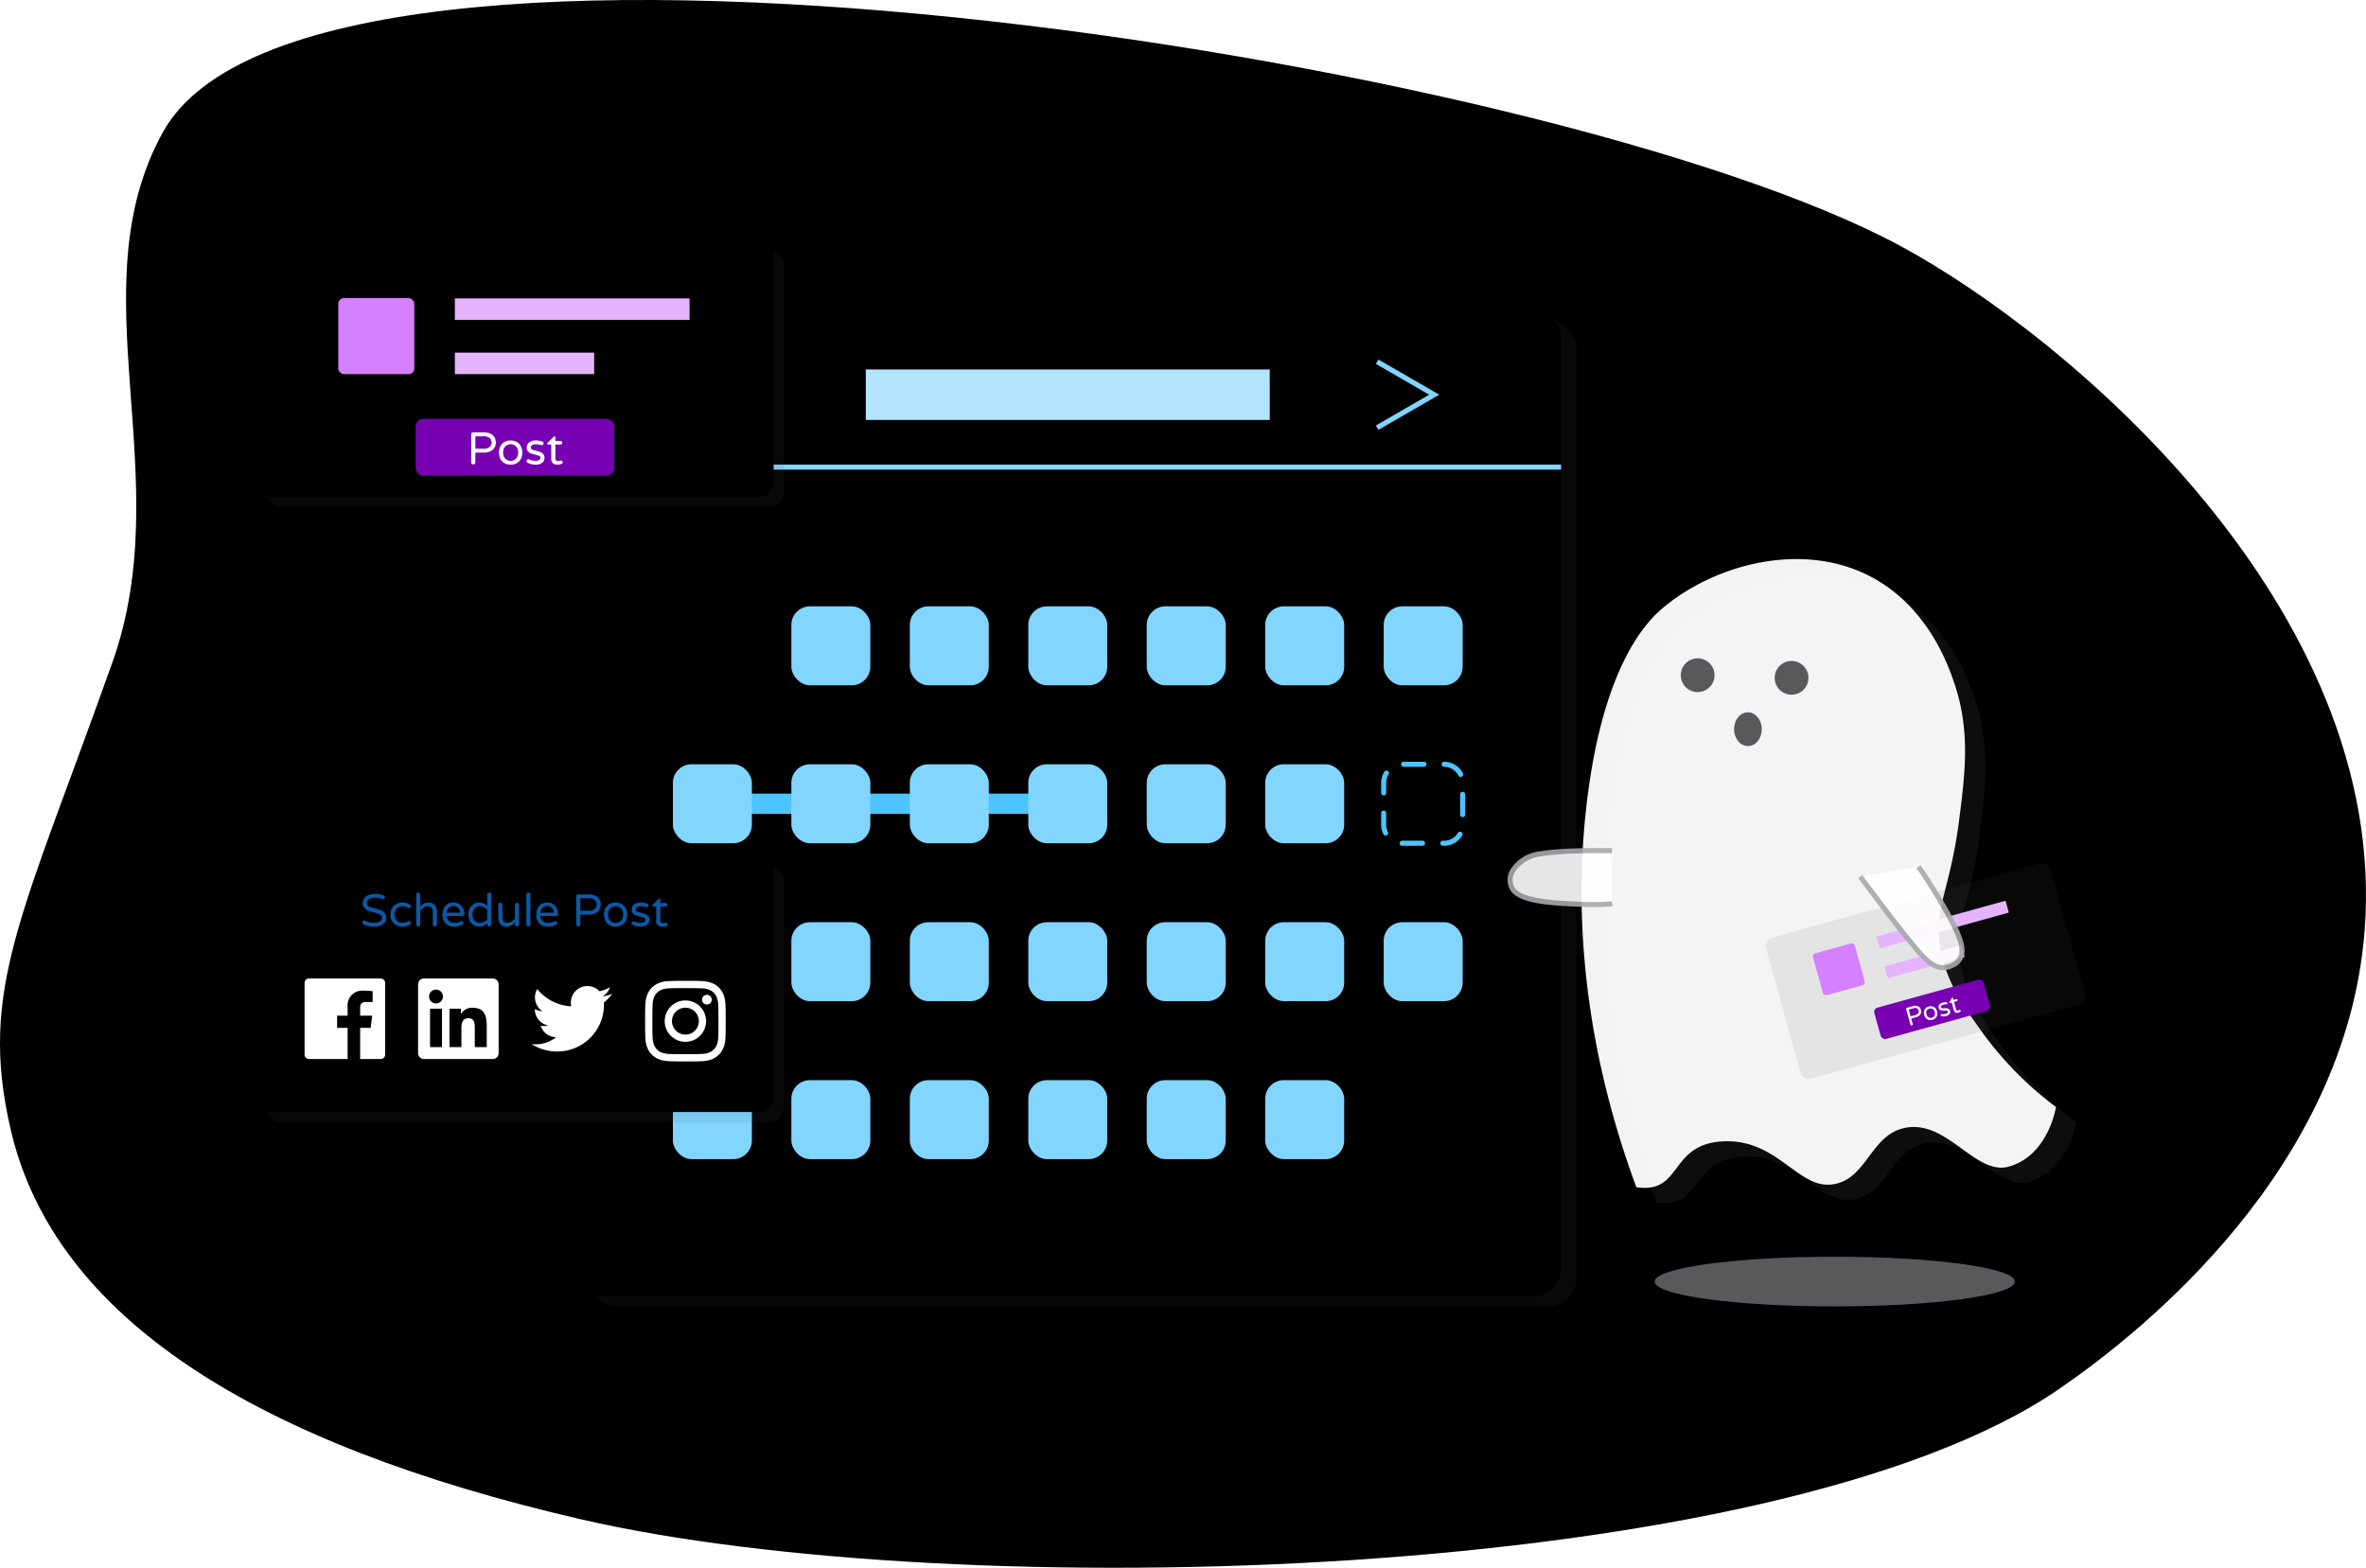 <svg xmlns="http://www.w3.org/2000/svg" xmlnsXlink="http://www.w3.org/1999/xlink" width="466.711" height="309.288" viewBox="0 0 466.711 309.288"><defs><radialGradient id="a" cx="233.356" cy="154.644" r="415.281" gradientTransform="matrix(-1, 0, 0, 1, 466.711, 0)" gradientUnits="userSpaceOnUse"><stop offset="0" stopColor="#4dc4ff"/><stop offset="1" stopColor="#0c89db"/></radialGradient><radialGradient id="b" cx="256.132" cy="158.361" r="304.825" gradientTransform="matrix(1, 0, 0, -1, -45.552, 316.723)" gradientUnits="userSpaceOnUse"><stop offset="0" stopColor="#e1f5ff"/><stop offset="1" stopColor="#b3e5ff"/></radialGradient><radialGradient id="c" cx="365.133" cy="72.741" r="133.24" gradientTransform="translate(-263.555)" gradientUnits="userSpaceOnUse"><stop offset="0" stopColor="#f7e5ff"/><stop offset="1" stopColor="#e6b3ff"/></radialGradient><radialGradient id="d" cx="87.8" cy="190.55" r="83.398" gradientTransform="translate(243.282 30.398) rotate(-15.485)" xlinkHref="#c"/><radialGradient id="e" cx="365.133" cy="194.093" r="125.636" gradientTransform="translate(-263.555)" gradientUnits="userSpaceOnUse"><stop offset="0" stopColor="#81d5ff"/><stop offset="1" stopColor="#4dc4ff"/></radialGradient></defs><title>home-schedule</title><g style="isolation:isolate"><path d="M22.162,130.701c-17.89,50.285-26.4,64.479-20.093,91.98,8.576,37.396,48.488,62.232,112.422,77.023,74.148,17.154,235.573,12.837,291.67-25.674,16.766-11.51,56.648-43.515,60.279-90.418,4.914-63.472-58.167-117.04-91.535-135.07C305.696,11.146,61.442-26.808,32.156,26.042,15.015,56.976,35.278,93.835,22.162,130.701Z" fill="url(#a)"/><rect x="116.213" y="62.995" width="194.733" height="194.733" rx="5.498" transform="translate(427.159 320.723) rotate(-180)" fill="#58595b" opacity="0.1" style="mix-blend-mode:darken"/><rect x="113.213" y="60.995" width="194.733" height="194.733" rx="5.498" transform="translate(421.159 316.723) rotate(-180)" fill="url(#b)"/><rect x="140.523" y="156.567" width="70.105" height="4" fill="#4dc4ff"/><rect x="113.213" y="91.652" width="194.733" height="1" fill="#81d5ff"/><rect x="249.574" y="119.62" width="15.579" height="15.579" rx="3.665" transform="translate(514.726 254.82) rotate(-180)" fill="#81d5ff"/><rect x="226.206" y="119.62" width="15.579" height="15.579" rx="3.665" transform="translate(467.99 254.82) rotate(-180)" fill="#81d5ff"/><rect x="202.838" y="119.62" width="15.579" height="15.579" rx="3.665" transform="translate(421.254 254.82) rotate(-180)" fill="#81d5ff"/><rect x="179.47" y="119.62" width="15.579" height="15.579" rx="3.665" transform="translate(374.518 254.82) rotate(-180)" fill="#81d5ff"/><rect x="156.101" y="119.62" width="15.579" height="15.579" rx="3.665" transform="translate(327.782 254.82) rotate(-180)" fill="#81d5ff"/><rect x="272.942" y="119.62" width="15.579" height="15.579" rx="3.665" transform="translate(561.462 254.82) rotate(-180)" fill="#81d5ff"/><path d="M276.085,166.356a.518.518,0,0,1,.521-.5h3.999a.5.5,0,0,1,0,1h-4.042A.482.482,0,0,1,276.085,166.356Zm8.02,0a.5.5,0,0,1,.5-.5h.25a3.147,3.147,0,0,0,2.702-1.516.501.501,0,1,1,.854.523,4.143,4.143,0,0,1-3.556,1.992h-.25A.5.5,0,0,1,284.105,166.356Zm-11.216-1.784a4.186,4.186,0,0,1-.447-1.881v-2.282a.5.5,0,0,1,1,0v2.282a3.119,3.119,0,0,0,.34,1.428.5.5,0,0,1-.893.453Zm15.132-3.869v-3.999a.5.5,0,0,1,1,0v3.999a.5.5,0,0,1-1,0ZM272.442,156.41v-1.967a4.155,4.155,0,0,1,.624-2.192.5.5,0,0,1,.85.527,3.159,3.159,0,0,0-.474,1.665V156.41a.5.5,0,0,1-1,0Zm15.23-3.412a3.163,3.163,0,0,0-2.799-1.721.5.5,0,0,1,.003-1h.003a4.157,4.157,0,0,1,3.682,2.264.498.498,0,0,1-.216.673.493.493,0,0,1-.229.056A.499.499,0,0,1,287.672,152.998Zm-11.293-2.22a.5.5,0,0,1,.5-.5h3.999a.5.5,0,0,1,0,1h-3.999A.5.5,0,0,1,276.379,150.778Z" fill="#4dc4ff"/><rect x="249.574" y="150.778" width="15.579" height="15.579" rx="3.665" transform="translate(514.726 317.134) rotate(-180)" fill="#81d5ff"/><rect x="226.206" y="150.778" width="15.579" height="15.579" rx="3.665" transform="translate(467.99 317.134) rotate(-180)" fill="#81d5ff"/><rect x="202.838" y="150.778" width="15.579" height="15.579" rx="3.665" transform="translate(421.254 317.134) rotate(-180)" fill="#81d5ff"/><rect x="179.47" y="150.778" width="15.579" height="15.579" rx="3.665" transform="translate(374.518 317.134) rotate(-180)" fill="#81d5ff"/><rect x="156.101" y="150.778" width="15.579" height="15.579" rx="3.665" transform="translate(327.782 317.134) rotate(-180)" fill="#81d5ff"/><rect x="132.733" y="150.778" width="15.579" height="15.579" rx="3.665" transform="translate(281.046 317.134) rotate(-180)" fill="#81d5ff"/><rect x="272.942" y="181.935" width="15.579" height="15.579" rx="3.665" transform="translate(561.462 379.449) rotate(-180)" fill="#81d5ff"/><rect x="249.574" y="181.935" width="15.579" height="15.579" rx="3.665" transform="translate(514.726 379.449) rotate(-180)" fill="#81d5ff"/><rect x="226.206" y="181.935" width="15.579" height="15.579" rx="3.665" transform="translate(467.99 379.449) rotate(-180)" fill="#81d5ff"/><rect x="202.838" y="181.935" width="15.579" height="15.579" rx="3.665" transform="translate(421.254 379.449) rotate(-180)" fill="#81d5ff"/><rect x="179.47" y="181.935" width="15.579" height="15.579" rx="3.665" transform="translate(374.518 379.449) rotate(-180)" fill="#81d5ff"/><rect x="156.101" y="181.935" width="15.579" height="15.579" rx="3.665" transform="translate(327.782 379.449) rotate(-180)" fill="#81d5ff"/><rect x="132.733" y="181.935" width="15.579" height="15.579" rx="3.665" transform="translate(281.046 379.449) rotate(-180)" fill="#81d5ff"/><rect x="132.733" y="213.093" width="15.579" height="15.579" rx="3.665" transform="translate(281.046 441.764) rotate(-180)" fill="#81d5ff"/><rect x="249.574" y="213.093" width="15.579" height="15.579" rx="3.665" transform="translate(514.726 441.764) rotate(-180)" fill="#81d5ff"/><rect x="226.206" y="213.093" width="15.579" height="15.579" rx="3.665" transform="translate(467.99 441.764) rotate(-180)" fill="#81d5ff"/><rect x="202.838" y="213.093" width="15.579" height="15.579" rx="3.665" transform="translate(421.254 441.764) rotate(-180)" fill="#81d5ff"/><rect x="179.47" y="213.093" width="15.579" height="15.579" rx="3.665" transform="translate(374.518 441.764) rotate(-180)" fill="#81d5ff"/><rect x="156.101" y="213.093" width="15.579" height="15.579" rx="3.665" transform="translate(327.782 441.764) rotate(-180)" fill="#81d5ff"/><rect x="170.786" y="72.885" width="79.681" height="9.96" transform="translate(421.254 155.731) rotate(-180)" fill="#b3e5ff"/><polygon points="271.9 84.803 283.916 77.865 271.9 70.928 271.4 71.793 281.916 77.865 271.4 83.937 271.9 84.803" fill="#81d5ff"/><polygon points="149.207 84.803 149.707 83.937 139.191 77.865 149.707 71.793 149.207 70.928 137.191 77.865 149.207 84.803" fill="#81d5ff"/><rect x="52.557" y="49.452" width="102.041" height="50.578" rx="2.886" transform="translate(207.156 149.482) rotate(-180)" fill="#58595b" opacity="0.1" style="mix-blend-mode:darken"/><rect x="50.557" y="47.452" width="102.041" height="50.578" rx="2.886" fill="url(#c)"/><rect x="66.726" y="58.809" width="15" height="15" rx="1.12" fill="#d580ff"/><rect x="81.986" y="82.628" width="39.184" height="11.206" rx="1.508" fill="#7700b3"/><rect x="89.726" y="58.871" width="46.296" height="4.247" fill="#e6b3ff"/><rect x="89.726" y="69.562" width="27.478" height="4.247" fill="#e6b3ff"/><path d="M93.063,91.505a.39.39,0,0,1-.117-.287V85.709a.403.403,0,0,1,.117-.292.381.381,0,0,1,.288-.122h2.052a2.958,2.958,0,0,1,1.395.288,1.777,1.777,0,0,1,.774.738,2.131,2.131,0,0,1,0,1.943,1.772,1.772,0,0,1-.774.738,2.946,2.946,0,0,1-1.395.288H93.765v1.927a.384.384,0,0,1-.122.287.406.406,0,0,1-.292.117A.391.391,0,0,1,93.063,91.505Zm2.259-2.988a1.871,1.871,0,0,0,1.291-.351,1.206,1.206,0,0,0,0-1.746,1.876,1.876,0,0,0-1.291-.351H93.765v2.447Z" fill="#fff"/><path d="M99.516,91.37a2.006,2.006,0,0,1-.806-.842,2.874,2.874,0,0,1,0-2.492,2.007,2.007,0,0,1,.806-.842,2.617,2.617,0,0,1,2.421,0,2.046,2.046,0,0,1,.81.842,2.839,2.839,0,0,1,0,2.492,2.045,2.045,0,0,1-.81.842,2.616,2.616,0,0,1-2.421,0Zm1.921-.621a1.369,1.369,0,0,0,.559-.54,1.804,1.804,0,0,0,.22-.936,1.785,1.785,0,0,0-.22-.926,1.347,1.347,0,0,0-.559-.536,1.582,1.582,0,0,0-.706-.167,1.605,1.605,0,0,0-.716.167,1.325,1.325,0,0,0-.554.536,1.815,1.815,0,0,0-.216.926,1.834,1.834,0,0,0,.216.936,1.347,1.347,0,0,0,.554.54,1.559,1.559,0,0,0,.716.171A1.536,1.536,0,0,0,101.437,90.749Z" fill="#fff"/><path d="M104.024,91.263a.346.346,0,0,1-.152-.297.357.357,0,0,1,.099-.252.328.328,0,0,1,.252-.109.392.392,0,0,1,.162.037,3.626,3.626,0,0,0,.576.197,2.633,2.633,0,0,0,.647.072q.999,0,.999-.639a.34.34,0,0,0-.229-.316,4.743,4.743,0,0,0-.751-.243,6.82,6.82,0,0,1-.878-.261,1.548,1.548,0,0,1-.594-.409,1.042,1.042,0,0,1-.247-.725,1.3,1.3,0,0,1,.454-1.026,1.922,1.922,0,0,1,1.301-.396,3.742,3.742,0,0,1,1.305.225.337.337,0,0,1,.193.135.363.363,0,0,1,.067.207.352.352,0,0,1-.103.252.338.338,0,0,1-.256.108.473.473,0,0,1-.117-.018,3.476,3.476,0,0,0-1.026-.162,1.406,1.406,0,0,0-.761.176.526.526,0,0,0-.274.455.415.415,0,0,0,.252.396,3.558,3.558,0,0,0,.783.243,7.443,7.443,0,0,1,.864.266,1.428,1.428,0,0,1,.571.41,1.107,1.107,0,0,1,.238.746,1.188,1.188,0,0,1-.454.954,1.951,1.951,0,0,1-1.282.378A3.354,3.354,0,0,1,104.024,91.263Z" fill="#fff"/><path d="M108.732,90.479v-2.791h-.64a.162.162,0,0,1-.121-.049.164.164,0,0,1-.05-.121.189.189,0,0,1,.081-.153l1.224-1.197a.231.231,0,0,1,.153-.081.157.157,0,0,1,.122.055.182.182,0,0,1,.049.125v.721h1.018a.353.353,0,0,1,.252.598.33.33,0,0,1-.252.103H109.55v2.719q0,.352.167.445a.84.84,0,0,0,.418.095,1.28,1.28,0,0,0,.36-.054c.024-.006.05-.012.076-.019a.508.508,0,0,1,.103-.009.321.321,0,0,1,.226.094.31.31,0,0,1,.099.23.341.341,0,0,1-.207.315,1.758,1.758,0,0,1-.747.162Q108.731,91.667,108.732,90.479Z" fill="#fff"/><path d="M326.781,237.21c-12.257-33.132-11.617-59.947-9.819-75.458,3.287-28.353,12.5-36.693,15.186-38.929,10.306-8.581,27.795-13.293,41.416-5.769,11.04,6.099,14.919,17.684,16.007,20.933,3.14,9.381,2.036,17.892.834,27.151-1.851,14.261-5.481,17.674-3.335,26.515,1.427,5.878,4.415,10.065,7.714,14.689a69.265,69.265,0,0,0,14.77,15.055s-1.45,9.498-9.259,11.743c-6.498,1.868-12.042-9.013-20.159-7.699-7.304,1.182-7.739,10.438-14.872,11.242-6.577.742-10.645-8.813-21.002-8.531C333.095,228.455,336.047,238.624,326.781,237.21Z" fill="#58595b" opacity="0.15" style="mix-blend-mode:darken"/><path d="M322.781,234.21c-12.257-33.132-11.617-59.947-9.819-75.458,3.287-28.353,12.5-36.693,15.186-38.929,10.306-8.581,27.795-13.293,41.416-5.769,11.04,6.099,14.919,17.684,16.007,20.933,3.14,9.381,2.036,17.892.834,27.151-1.851,14.261-5.481,17.674-3.335,26.515,1.427,5.878,4.415,10.065,7.714,14.689a69.265,69.265,0,0,0,14.77,15.055s-1.45,9.498-9.259,11.743c-6.498,1.868-12.042-9.013-20.159-7.699-7.304,1.182-7.739,10.438-14.872,11.242-6.577.742-10.645-8.813-21.002-8.531C329.095,225.455,332.047,235.624,322.781,234.21Z" fill="#fff" opacity="0.95"/><circle cx="334.876" cy="133.203" r="3.333" fill="#58595b"/><circle cx="353.398" cy="133.722" r="3.333" fill="#58595b"/><ellipse cx="344.795" cy="143.855" rx="2.735" ry="3.333" transform="translate(-1.336 3.244) rotate(-0.538)" fill="#58595b"/><g opacity="0.9"><path d="M317.984,167.828s-9.12-.214-14.118.611c-4.372.722-6.964,3.89-5.647,6.685s8.511,3.054,13.211,3.253a40.122,40.122,0,0,0,6.585-.082" fill="#fff"/><path d="M314.57,178.947a26.928,26.928,0,0,0,3.521-.159l-.147-.988a40.573,40.573,0,0,1-6.49.076l-.231-.009c-4.257-.181-11.383-.481-12.55-2.956a3.054,3.054,0,0,1,.099-2.813,7.08,7.08,0,0,1,5.177-3.166c4.895-.807,13.935-.606,14.024-.604l.024-1c-.376-.008-9.225-.207-14.21.617a7.968,7.968,0,0,0-5.9,3.688,4.073,4.073,0,0,0-.117,3.704c1.425,3.022,8.354,3.316,13.412,3.529l.23.01C312.653,178.928,313.7,178.947,314.57,178.947Z" fill="#a6a8ab"/></g><rect x="350.701" y="177.126" width="58.279" height="28.887" rx="1.648" transform="translate(797.039 274.773) rotate(164.515)" fill="#58595b" opacity="0.1" style="mix-blend-mode:darken"/><rect x="349.629" y="176.146" width="58.279" height="28.887" rx="1.648" transform="matrix(0.964, -0.268, 0.268, 0.964, -37.179, 108.262)" fill="url(#d)"/><rect x="358.45" y="186.945" width="8.567" height="8.567" rx="0.64" transform="translate(-37.934 103.996) rotate(-15.515)" fill="#d580ff"/><rect x="369.946" y="195.914" width="22.379" height="6.4" rx="0.861" transform="translate(-39.373 109.206) rotate(-15.515)" fill="#7700b3"/><rect x="369.97" y="181.186" width="26.441" height="2.426" transform="translate(-34.827 109.146) rotate(-15.515)" fill="#e6b3ff"/><rect x="371.799" y="188.507" width="15.693" height="2.426" transform="translate(-36.914 108.465) rotate(-15.515)" fill="#e6b3ff"/><path d="M376.953,202.27a.223.223,0,0,1-.108-.141l-.841-3.031a.231.231,0,0,1,.019-.179.22.22,0,0,1,.14-.11l1.13-.314a1.695,1.695,0,0,1,.811-.055,1.012,1.012,0,0,1,.539.288,1.221,1.221,0,0,1,.297,1.07,1.002,1.002,0,0,1-.313.523,1.675,1.675,0,0,1-.723.372l-.901.25.294,1.06a.219.219,0,0,1-.024.177.236.236,0,0,1-.143.11A.226.226,0,0,1,376.953,202.27Zm.787-1.99a1.069,1.069,0,0,0,.657-.391.688.688,0,0,0-.267-.96,1.069,1.069,0,0,0-.765.004l-.856.238.374,1.347Z" fill="#fff"/><path d="M380.483,201.209a1.156,1.156,0,0,1-.572-.34,1.65,1.65,0,0,1-.381-1.372,1.165,1.165,0,0,1,.315-.587,1.393,1.393,0,0,1,.624-.348,1.367,1.367,0,0,1,.708-.021,1.171,1.171,0,0,1,.576.34,1.627,1.627,0,0,1,.381,1.371,1.176,1.176,0,0,1-.318.588,1.493,1.493,0,0,1-1.332.37Zm.962-.635a.779.779,0,0,0,.226-.383,1.032,1.032,0,0,0-.021-.549,1.011,1.011,0,0,0-.264-.476.747.747,0,0,0-.389-.209.885.885,0,0,0-.414.016.902.902,0,0,0-.367.2.751.751,0,0,0-.224.38,1.218,1.218,0,0,0,.285,1.025.757.757,0,0,0,.388.213.873.873,0,0,0,.419-.015A.86.86,0,0,0,381.445,200.574Z" fill="#fff"/><path d="M382.949,200.462a.202.202,0,0,1-.129-.141.208.208,0,0,1,.017-.154.181.181,0,0,1,.121-.098.22.22,0,0,1,.095-.005,2.168,2.168,0,0,0,.348.021,1.573,1.573,0,0,0,.367-.06q.549-.152.452-.504a.195.195,0,0,0-.175-.138,2.583,2.583,0,0,0-.451-.019,3.766,3.766,0,0,1-.522-.01.886.886,0,0,1-.389-.134.591.591,0,0,1-.247-.361.741.741,0,0,1,.093-.634,1.101,1.101,0,0,1,.655-.417,2.157,2.157,0,0,1,.753-.075.197.197,0,0,1,.127.044.214.214,0,0,1,.067.104.204.204,0,0,1-.017.154.196.196,0,0,1-.125.099.254.254,0,0,1-.067.007,1.954,1.954,0,0,0-.59.069.812.812,0,0,0-.392.213.297.297,0,0,0-.081.292.237.237,0,0,0,.199.179,2.057,2.057,0,0,0,.468.014,4.004,4.004,0,0,1,.516.015.811.811,0,0,1,.379.137.635.635,0,0,1,.245.375.676.676,0,0,1-.105.594,1.106,1.106,0,0,1-.647.404A1.926,1.926,0,0,1,382.949,200.462Z" fill="#fff"/><path d="M385.419,199.311l-.426-1.536-.352.097a.095.095,0,0,1-.119-.067.106.106,0,0,1,.02-.097l.491-.846a.133.133,0,0,1,.072-.068.097.097,0,0,1,.075.012.106.106,0,0,1,.046.062l.11.396.559-.156a.198.198,0,0,1,.154.017.193.193,0,0,1,.093.123.197.197,0,0,1-.017.152.188.188,0,0,1-.123.095l-.56.155.416,1.496c.035.129.089.203.16.221a.478.478,0,0,0,.244-.012.686.686,0,0,0,.19-.084c.013-.008.026-.014.04-.021a.255.255,0,0,1,.055-.022.18.18,0,0,1,.138.019.173.173,0,0,1,.09.111.195.195,0,0,1-.066.205.996.996,0,0,1-.386.203Q385.601,199.965,385.419,199.311Z" fill="#fff"/><g opacity="0.9"><path d="M378.442,170.983a107.91,107.91,0,0,1,5.733,9.246c2.972,5.38,4.193,8.652.853,10.242s-5.631-1.486-9.171-5.883-8.9-11.65-8.9-11.65" fill="#fff"/><path d="M383.279,191.403a4.522,4.522,0,0,0,1.963-.481,3.701,3.701,0,0,0,2.115-2.204c.64-1.99-.522-4.709-2.745-8.732-2.894-5.237-5.733-9.253-5.762-9.293l-.816.578c.028.04,2.838,4.013,5.703,9.199,2.037,3.688,3.194,6.302,2.668,7.941a2.764,2.764,0,0,1-1.593,1.607c-2.736,1.297-4.582-.787-8.174-5.257l-.393-.488c-3.493-4.339-8.833-11.562-8.887-11.634l-.805.594c.054.073,5.406,7.311,8.912,11.667l.393.488C378.578,188.775,380.691,191.403,383.279,191.403Z" fill="#a6a8ab"/></g><rect x="52.557" y="170.803" width="102.041" height="50.578" rx="2.886" transform="translate(207.156 392.185) rotate(-180)" fill="#58595b" opacity="0.1" style="mix-blend-mode:darken"/><rect x="50.557" y="168.803" width="102.041" height="50.578" rx="2.886" fill="url(#e)"/><path d="M71.742,182.383a.401.401,0,0,1-.18-.149.37.37,0,0,1-.072-.22.377.377,0,0,1,.103-.266.344.344,0,0,1,.266-.112.425.425,0,0,1,.171.035,4.303,4.303,0,0,0,1.773.369q1.575,0,1.574-1.035a.577.577,0,0,0-.202-.449,1.454,1.454,0,0,0-.5-.283q-.296-.104-.846-.248a10.816,10.816,0,0,1-1.179-.364,2.054,2.054,0,0,1-.774-.526,1.326,1.326,0,0,1-.323-.935,1.681,1.681,0,0,1,.27-.932,1.845,1.845,0,0,1,.797-.666,2.935,2.935,0,0,1,1.264-.248,5.135,5.135,0,0,1,1.791.297.352.352,0,0,1,.253.36.392.392,0,0,1-.1.261.326.326,0,0,1-.261.117.411.411,0,0,1-.144-.036,4.391,4.391,0,0,0-1.448-.243,2.215,2.215,0,0,0-1.157.27.843.843,0,0,0-.445.757.694.694,0,0,0,.212.526,1.435,1.435,0,0,0,.531.315,8.009,8.009,0,0,0,.868.239,9.046,9.046,0,0,1,1.147.342,1.887,1.887,0,0,1,.747.53,1.44,1.44,0,0,1,.31.973,1.514,1.514,0,0,1-.288.904,1.883,1.883,0,0,1-.81.626,3.034,3.034,0,0,1-1.206.225A5.335,5.335,0,0,1,71.742,182.383Z" fill="#0d57a4"/><path d="M78.212,182.526a2.206,2.206,0,0,1-.877-.828,2.61,2.61,0,0,1,0-2.537,2.206,2.206,0,0,1,.877-.828,2.536,2.536,0,0,1,1.197-.289,2.488,2.488,0,0,1,.823.122,3.112,3.112,0,0,1,.644.311.358.358,0,0,1,.077.562.316.316,0,0,1-.239.112.406.406,0,0,1-.197-.054,3.386,3.386,0,0,0-.509-.221,1.757,1.757,0,0,0-.526-.067,1.631,1.631,0,0,0-1.215.445,1.784,1.784,0,0,0,0,2.35,1.631,1.631,0,0,0,1.215.445,1.726,1.726,0,0,0,.526-.068,3.379,3.379,0,0,0,.509-.22.406.406,0,0,1,.197-.054.316.316,0,0,1,.239.112.358.358,0,0,1-.077.562,3.06,3.06,0,0,1-.644.31,2.462,2.462,0,0,1-.823.122A2.535,2.535,0,0,1,78.212,182.526Z" fill="#0d57a4"/><path d="M82.2,182.653a.393.393,0,0,1-.117-.289v-5.841a.403.403,0,0,1,.117-.292.381.381,0,0,1,.288-.122.417.417,0,0,1,.414.414v2.349a2.972,2.972,0,0,1,.737-.603,1.872,1.872,0,0,1,.936-.226,1.555,1.555,0,0,1,.859.234,1.523,1.523,0,0,1,.558.639,2.045,2.045,0,0,1,.194.892v2.556a.387.387,0,0,1-.122.289.41.41,0,0,1-.292.116.399.399,0,0,1-.405-.405v-2.466q0-1.097-.99-1.098a1.431,1.431,0,0,0-.806.233,2.942,2.942,0,0,0-.67.631v2.699a.386.386,0,0,1-.122.289.409.409,0,0,1-.292.116A.394.394,0,0,1,82.2,182.653Z" fill="#0d57a4"/><path d="M87.902,182.188a2.396,2.396,0,0,1-.617-1.759,2.922,2.922,0,0,1,.234-1.179,2,2,0,0,1,.72-.873,2.066,2.066,0,0,1,1.197-.334,2.095,2.095,0,0,1,1.152.31,2.02,2.02,0,0,1,.737.828,2.551,2.551,0,0,1,.252,1.13.393.393,0,0,1-.414.405H88.113a1.478,1.478,0,0,0,.468.981,1.614,1.614,0,0,0,1.107.351,2.659,2.659,0,0,0,.661-.072,2.729,2.729,0,0,0,.554-.207.375.375,0,0,1,.414.062.327.327,0,0,1,.108.252.389.389,0,0,1-.234.334,3.285,3.285,0,0,1-.693.297,3.23,3.23,0,0,1-.882.099A2.292,2.292,0,0,1,87.902,182.188Zm2.866-2.137a1.442,1.442,0,0,0-.23-.738,1.241,1.241,0,0,0-.5-.436,1.369,1.369,0,0,0-1.205,0,1.209,1.209,0,0,0-.495.436,1.469,1.469,0,0,0-.226.738Z" fill="#0d57a4"/><path d="M93.499,182.531a2.147,2.147,0,0,1-.81-.828,2.766,2.766,0,0,1,0-2.547,2.147,2.147,0,0,1,.81-.828,2.117,2.117,0,0,1,1.058-.284,2.07,2.07,0,0,1,1.539.684v-2.205a.394.394,0,0,1,.121-.297.411.411,0,0,1,.293-.117.379.379,0,0,1,.287.122.403.403,0,0,1,.117.292v5.841a.399.399,0,0,1-.404.405.41.41,0,0,1-.293-.116.385.385,0,0,1-.121-.289V182.13a2.066,2.066,0,0,1-1.539.685A2.116,2.116,0,0,1,93.499,182.531Zm1.953-.666a2.224,2.224,0,0,0,.644-.491v-1.89a2.239,2.239,0,0,0-.644-.49,1.701,1.701,0,0,0-.779-.185,1.412,1.412,0,0,0-1.07.423,1.97,1.97,0,0,0,0,2.394,1.41,1.41,0,0,0,1.07.424A1.701,1.701,0,0,0,95.452,181.865Z" fill="#0d57a4"/><path d="M99.043,182.581a1.521,1.521,0,0,1-.559-.64,2.044,2.044,0,0,1-.193-.891V178.495a.386.386,0,0,1,.121-.289.41.41,0,0,1,.293-.116.399.399,0,0,1,.405.405V180.96q0,1.099.989,1.099a1.437,1.437,0,0,0,.806-.233,2.927,2.927,0,0,0,.671-.631V178.495a.385.385,0,0,1,.121-.289.41.41,0,0,1,.293-.116.397.397,0,0,1,.404.405v3.86a.406.406,0,0,1-.116.292.382.382,0,0,1-.288.122.415.415,0,0,1-.414-.414v-.368a2.994,2.994,0,0,1-.738.603,1.869,1.869,0,0,1-.936.225A1.56,1.56,0,0,1,99.043,182.581Z" fill="#0d57a4"/><path d="M103.934,182.653a.393.393,0,0,1-.117-.289v-5.841a.403.403,0,0,1,.117-.292.381.381,0,0,1,.288-.122.401.401,0,0,1,.414.414v5.841a.387.387,0,0,1-.122.289.409.409,0,0,1-.292.116A.394.394,0,0,1,103.934,182.653Z" fill="#0d57a4"/><path d="M106.396,182.188a2.396,2.396,0,0,1-.617-1.759,2.922,2.922,0,0,1,.234-1.179,2,2,0,0,1,.72-.873,2.066,2.066,0,0,1,1.197-.334,2.094,2.094,0,0,1,1.152.31,2.019,2.019,0,0,1,.737.828,2.551,2.551,0,0,1,.252,1.13.393.393,0,0,1-.414.405h-3.051a1.478,1.478,0,0,0,.468.981,1.614,1.614,0,0,0,1.107.351,2.661,2.661,0,0,0,.661-.072,2.734,2.734,0,0,0,.554-.207.375.375,0,0,1,.414.062.327.327,0,0,1,.108.252.389.389,0,0,1-.234.334,3.288,3.288,0,0,1-.693.297,3.229,3.229,0,0,1-.882.099A2.293,2.293,0,0,1,106.396,182.188Zm2.866-2.137a1.442,1.442,0,0,0-.23-.738,1.239,1.239,0,0,0-.5-.436,1.369,1.369,0,0,0-1.205,0,1.21,1.21,0,0,0-.495.436,1.469,1.469,0,0,0-.226.738Z" fill="#0d57a4"/><path d="M113.772,182.653a.393.393,0,0,1-.117-.289v-5.508a.41.41,0,0,1,.117-.293.387.387,0,0,1,.288-.121h2.052a2.946,2.946,0,0,1,1.395.288,1.783,1.783,0,0,1,.774.738,2.134,2.134,0,0,1,0,1.944,1.781,1.781,0,0,1-.774.737,2.946,2.946,0,0,1-1.395.288h-1.638v1.926a.387.387,0,0,1-.122.289.409.409,0,0,1-.292.116A.394.394,0,0,1,113.772,182.653Zm2.259-2.988a1.87,1.87,0,0,0,1.291-.352,1.206,1.206,0,0,0,0-1.746,1.871,1.871,0,0,0-1.291-.351h-1.557v2.448Z" fill="#0d57a4"/><path d="M120.225,182.518a2.016,2.016,0,0,1-.806-.841,2.879,2.879,0,0,1,0-2.494,2.016,2.016,0,0,1,.806-.841,2.609,2.609,0,0,1,2.421,0,2.055,2.055,0,0,1,.81.841,2.843,2.843,0,0,1,0,2.494,2.055,2.055,0,0,1-.81.841,2.616,2.616,0,0,1-2.421,0Zm1.921-.621a1.376,1.376,0,0,0,.559-.54,2.085,2.085,0,0,0,0-1.863,1.345,1.345,0,0,0-.559-.535,1.57,1.57,0,0,0-.706-.166,1.592,1.592,0,0,0-.716.166,1.323,1.323,0,0,0-.554.535,2.119,2.119,0,0,0,0,1.863,1.354,1.354,0,0,0,.554.54,1.558,1.558,0,0,0,.716.171A1.536,1.536,0,0,0,122.146,181.896Z" fill="#0d57a4"/><path d="M124.733,182.409a.344.344,0,0,1-.152-.297.36.36,0,0,1,.099-.252.327.327,0,0,1,.252-.107.405.405,0,0,1,.162.035,3.732,3.732,0,0,0,.576.199,2.731,2.731,0,0,0,.647.071q.999,0,.999-.64a.341.341,0,0,0-.23-.315,4.653,4.653,0,0,0-.751-.242,6.821,6.821,0,0,1-.878-.262,1.54,1.54,0,0,1-.594-.41,1.036,1.036,0,0,1-.247-.724,1.298,1.298,0,0,1,.454-1.026,1.922,1.922,0,0,1,1.301-.396,3.766,3.766,0,0,1,1.305.226.338.338,0,0,1,.193.136.36.36,0,0,1,.067.207.352.352,0,0,1-.103.252.341.341,0,0,1-.256.107.516.516,0,0,1-.117-.018,3.443,3.443,0,0,0-1.026-.162,1.405,1.405,0,0,0-.761.176.522.522,0,0,0-.275.453.416.416,0,0,0,.252.397,3.564,3.564,0,0,0,.783.243,7.443,7.443,0,0,1,.864.266,1.433,1.433,0,0,1,.571.409,1.111,1.111,0,0,1,.238.747,1.189,1.189,0,0,1-.454.954,1.951,1.951,0,0,1-1.282.378A3.344,3.344,0,0,1,124.733,182.409Z" fill="#0d57a4"/><path d="M129.441,181.626v-2.789h-.64a.17.17,0,0,1-.171-.172.189.189,0,0,1,.081-.152l1.224-1.197a.231.231,0,0,1,.153-.081.163.163,0,0,1,.122.054.186.186,0,0,1,.049.127v.72h1.018a.341.341,0,0,1,.252.099.345.345,0,0,1,.099.252.35.35,0,0,1-.099.248.337.337,0,0,1-.252.103h-1.018v2.718q0,.35.167.445a.829.829,0,0,0,.418.095,1.214,1.214,0,0,0,.36-.055c.023-.006.05-.012.076-.018a.501.501,0,0,1,.103-.009.317.317,0,0,1,.226.095.305.305,0,0,1,.099.229.342.342,0,0,1-.207.316,1.771,1.771,0,0,1-.747.161Q129.44,182.814,129.441,181.626Z" fill="#0d57a4"/><path d="M109.861,207.439a9.213,9.213,0,0,0,9.276-9.276q0-.212-.009-.421a6.628,6.628,0,0,0,1.626-1.688,6.5,6.5,0,0,1-1.872.513,3.272,3.272,0,0,0,1.434-1.803,6.54,6.54,0,0,1-2.07.791,3.263,3.263,0,0,0-5.556,2.973,9.257,9.257,0,0,1-6.72-3.406,3.263,3.263,0,0,0,1.009,4.353,3.236,3.236,0,0,1-1.477-.408l-.001.042a3.261,3.261,0,0,0,2.616,3.196,3.256,3.256,0,0,1-1.472.056,3.264,3.264,0,0,0,3.046,2.265,6.541,6.541,0,0,1-4.05,1.395,6.618,6.618,0,0,1-.778-.045,9.229,9.229,0,0,0,4.998,1.464" fill="#fff"/><path d="M75.095,193.036H60.958a.877.877,0,0,0-.877.877V208.05a.877.877,0,0,0,.877.877H68.569v-6.154H66.498v-2.398H68.569v-1.768a2.89,2.89,0,0,1,3.084-3.17,16.966,16.966,0,0,1,1.851.095v2.145l-1.27,0c-.996,0-1.188.473-1.188,1.168v1.531h2.375l-.309,2.398H71.046v6.154h4.049a.877.877,0,0,0,.877-.877V193.913A.877.877,0,0,0,75.095,193.036Z" fill="#fff"/><path d="M97.188,193.036H83.644a1.159,1.159,0,0,0-1.172,1.146v13.599a1.16,1.16,0,0,0,1.172,1.147H97.188a1.163,1.163,0,0,0,1.176-1.147V194.182A1.162,1.162,0,0,0,97.188,193.036ZM87.186,206.577H84.827v-7.584h2.359Zm-1.179-8.62a1.367,1.367,0,1,1,1.366-1.367A1.366,1.366,0,0,1,86.007,197.957Zm10.007,8.62H93.657v-3.688c0-.879-.015-2.011-1.225-2.011-1.226,0-1.414.959-1.414,1.948v3.751h-2.354v-7.584H90.924V200.03h.032a2.476,2.476,0,0,1,2.23-1.225c2.387,0,2.828,1.57,2.828,3.613Z" fill="#fff"/><path d="M143.098,198.174a5.835,5.835,0,0,0-.369-1.929,4.063,4.063,0,0,0-2.324-2.324,5.83,5.83,0,0,0-1.929-.369c-.847-.039-1.118-.048-3.276-.048s-2.429.009-3.276.048a5.832,5.832,0,0,0-1.929.369,4.065,4.065,0,0,0-2.324,2.324,5.834,5.834,0,0,0-.369,1.929c-.039.847-.048,1.118-.048,3.276s.009,2.429.048,3.276a5.829,5.829,0,0,0,.369,1.929,4.062,4.062,0,0,0,2.324,2.324,5.831,5.831,0,0,0,1.929.369c.847.039,1.118.048,3.276.048s2.429-.009,3.276-.048a5.829,5.829,0,0,0,1.929-.369,4.063,4.063,0,0,0,2.324-2.324,5.835,5.835,0,0,0,.369-1.929c.039-.847.048-1.118.048-3.276S143.137,199.021,143.098,198.174Zm-1.43,6.487a4.399,4.399,0,0,1-.274,1.475,2.631,2.631,0,0,1-1.508,1.508,4.396,4.396,0,0,1-1.475.274c-.838.038-1.089.046-3.211.046s-2.373-.008-3.211-.046a4.398,4.398,0,0,1-1.475-.274,2.632,2.632,0,0,1-1.508-1.508,4.396,4.396,0,0,1-.274-1.475c-.038-.838-.046-1.089-.046-3.211s.008-2.373.046-3.211a4.396,4.396,0,0,1,.274-1.475,2.632,2.632,0,0,1,1.508-1.508,4.396,4.396,0,0,1,1.475-.274c.838-.038,1.089-.046,3.211-.046h0c2.122,0,2.373.008,3.211.046a4.398,4.398,0,0,1,1.475.274,2.631,2.631,0,0,1,1.508,1.508,4.398,4.398,0,0,1,.274,1.475c.038.838.046,1.089.046,3.211S141.706,203.823,141.668,204.661Z" fill="#fff"/><polygon points="135.2 193.504 135.2 193.504 135.2 193.504 135.2 193.504" fill="#fff"/><path d="M135.2,197.37a4.08,4.08,0,1,0,4.08,4.08A4.08,4.08,0,0,0,135.2,197.37Zm0,6.729a2.648,2.648,0,1,1,2.648-2.648A2.648,2.648,0,0,1,135.2,204.098Z" fill="#fff"/><circle cx="139.441" cy="197.208" r="0.954" fill="#fff"/><ellipse cx="361.913" cy="252.828" rx="35.526" ry="4.9" fill="#58595b" style="mix-blend-mode:overlay"/></g></svg>